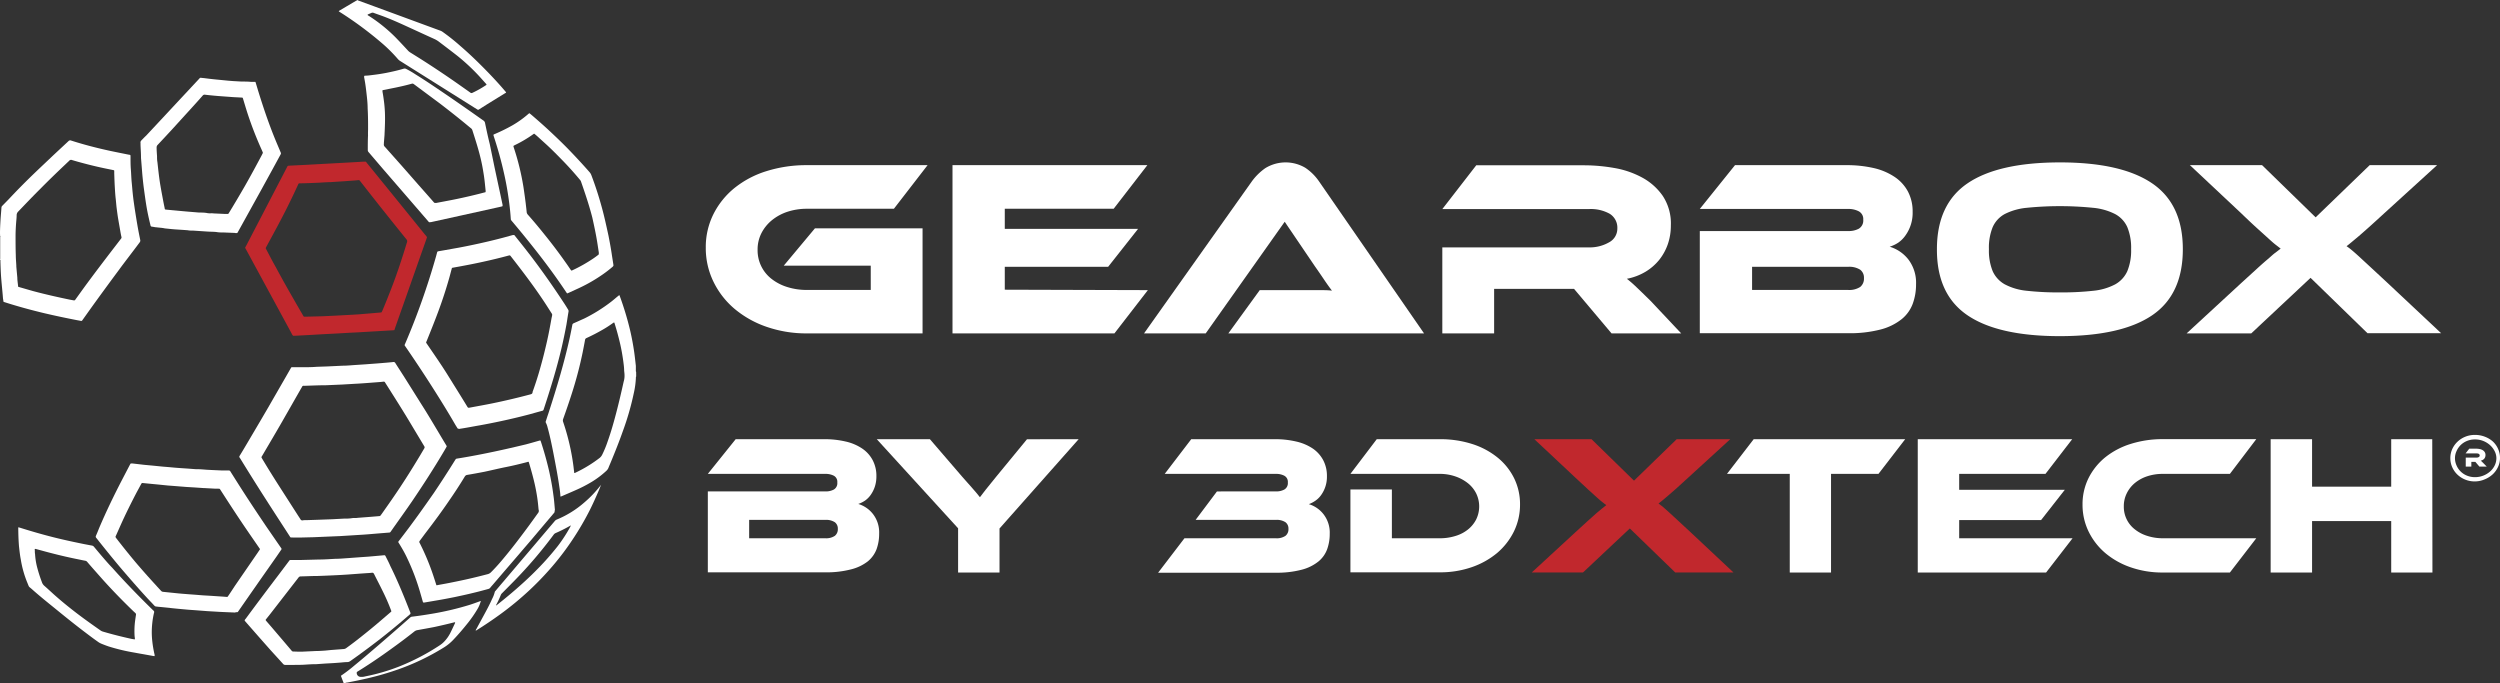 <svg xmlns="http://www.w3.org/2000/svg" viewBox="0 0 526.93 144">
  <rect x="0" y="0" width="526.93" height="144" fill="#333333" stroke="none"/>
  <defs>
    <style>
      .a {
        fill: #fff;
      }

      .b {
        fill: #c1282d;
      }
    </style>
  </defs>
  <g>
    <path class="a" d="M171.77,48.12h22.68V70.27H170.12a25.52,25.52,0,0,1-8.53-1.38,21.15,21.15,0,0,1-6.76-3.79,17.46,17.46,0,0,1-4.45-5.72,16.12,16.12,0,0,1-1.62-7.18,15.49,15.49,0,0,1,1.62-7.08,16.79,16.79,0,0,1,4.45-5.51,20.34,20.34,0,0,1,6.76-3.55,28,28,0,0,1,8.53-1.25h25.39L188.41,44H170.12a13.09,13.09,0,0,0-4.13.63,10.34,10.34,0,0,0-3.31,1.8,8.58,8.58,0,0,0-2.2,2.73,7.57,7.57,0,0,0-.8,3.47,7.61,7.61,0,0,0,2.94,6.15,10.25,10.25,0,0,0,3.32,1.72,13.53,13.53,0,0,0,4.18.61h13.41V56H165.19Z"/>
    <path class="a" d="M241.94,61.15l-7.05,9.12H200.76V34.81h41.07L234.73,44H211.78v4.24h28.09l-6.31,8H211.78v4.82Z"/>
    <path class="a" d="M258.9,70.27l6.62-9.12h12.22c1.15,0,2.15,0,3,.11-.49-.64-1.07-1.44-1.72-2.41s-1.28-1.88-1.88-2.73l-6.36-9.38L254.13,70.27h-13l22.74-32.06a12.09,12.09,0,0,1,2.81-2.76,8.16,8.16,0,0,1,8.45-.08A10.8,10.8,0,0,1,278,38.21l22.15,32.06Z"/>
    <path class="a" d="M354.35,70.27H339.67l-7.9-9.38H314.92v9.38H304V52.14h30.84a8.14,8.14,0,0,0,4.3-1.06,3.26,3.26,0,0,0,1.75-2.91,3.45,3.45,0,0,0-1.59-3.1,8.16,8.16,0,0,0-4.46-1H304l7.15-9.23h22.79a37,37,0,0,1,6.26.56,19,19,0,0,1,5.88,2,12.52,12.52,0,0,1,4.37,3.87,10.56,10.56,0,0,1,1.72,6.25,12.06,12.06,0,0,1-.63,3.92,11.17,11.17,0,0,1-1.83,3.34,11,11,0,0,1-2.92,2.52,12,12,0,0,1-3.89,1.46,24.38,24.38,0,0,1,2,1.75c.75.7,1.73,1.67,3,2.91Z"/>
    <path class="a" d="M398.29,52a7.88,7.88,0,0,1,3.95,2.7,8.09,8.09,0,0,1,1.61,5.2,11.8,11.8,0,0,1-.69,4.1,7.58,7.58,0,0,1-2.33,3.26,11.86,11.86,0,0,1-4.42,2.18,25.88,25.88,0,0,1-7,.79H358.27V48.7h31.38a4.45,4.45,0,0,0,2.14-.5,2,2,0,0,0,.93-1.89,1.83,1.83,0,0,0-1-1.8,4.65,4.65,0,0,0-2.12-.47H358.27l7.42-9.23h23.48a25.3,25.3,0,0,1,5.75.61,13.16,13.16,0,0,1,4.4,1.86,8.57,8.57,0,0,1,2.81,3.07,8.94,8.94,0,0,1,1,4.27,8.16,8.16,0,0,1-1.51,5,6.09,6.09,0,0,1-1.54,1.54A7.18,7.18,0,0,1,398.29,52Zm-29,4.24v4.87h20.19a4.23,4.23,0,0,0,2.6-.63,2.24,2.24,0,0,0,.79-1.86,2.09,2.09,0,0,0-.79-1.77,4.31,4.31,0,0,0-2.6-.61Z"/>
    <path class="a" d="M434.17,34.23q12.93,0,19.42,4.4t6.49,13.89q0,9.54-6.46,13.93t-19.45,4.4q-13,0-19.48-4.4t-6.44-13.93q0-9.5,6.47-13.89T434.17,34.23Zm0,27.4a59.8,59.8,0,0,0,7-.34,12.45,12.45,0,0,0,4.64-1.35,6,6,0,0,0,2.57-2.79,11.42,11.42,0,0,0,.8-4.63,11.44,11.44,0,0,0-.8-4.64,5.82,5.82,0,0,0-2.57-2.76,12.86,12.86,0,0,0-4.64-1.32,70.08,70.08,0,0,0-14,0,12.92,12.92,0,0,0-4.64,1.32A5.82,5.82,0,0,0,420,47.88a11.46,11.46,0,0,0-.79,4.64,11.44,11.44,0,0,0,.79,4.63,6,6,0,0,0,2.57,2.79,12.5,12.5,0,0,0,4.64,1.35A60,60,0,0,0,434.17,61.63Z"/>
    <path class="a" d="M513.67,34.81,502.48,45c-1.23,1.13-2.27,2.08-3.12,2.84s-1.57,1.39-2.17,1.91l-1.52,1.27c-.4.33-.76.63-1.08.87a12.83,12.83,0,0,1,1.06.8c.39.32.9.77,1.54,1.35l2.38,2.2c.95.88,2.16,2,3.6,3.34l11.35,10.65H499L487,58.56,474.5,70.27H460.88l11.55-10.65,3.4-3.1q1.37-1.25,2.28-2c.6-.53,1.1-1,1.51-1.28l1.08-.84-1.06-.82c-.39-.3-.88-.73-1.48-1.28l-2.28-2.06Q474.5,47,472.43,45L461.57,34.81h15.21l11.29,11,11.39-11Z"/>
    <path class="a" d="M180.9,106.22a6.19,6.19,0,0,1,3.12,2.15,6.31,6.31,0,0,1,1.28,4.11,9.53,9.53,0,0,1-.54,3.26,6.13,6.13,0,0,1-1.85,2.58A9.44,9.44,0,0,1,179.4,120a20.45,20.45,0,0,1-5.52.63H149.19V103.58h24.86a3.59,3.59,0,0,0,1.7-.4,1.54,1.54,0,0,0,.73-1.49,1.45,1.45,0,0,0-.75-1.43,3.77,3.77,0,0,0-1.68-.38H149.19l5.87-7.31h18.61a19.38,19.38,0,0,1,4.56.49,10.21,10.21,0,0,1,3.48,1.47A6.8,6.8,0,0,1,183.94,97a7.06,7.06,0,0,1,.78,3.38,6.92,6.92,0,0,1-.34,2.23,6.61,6.61,0,0,1-.86,1.7,5,5,0,0,1-1.22,1.22A6.06,6.06,0,0,1,180.9,106.22Zm-23,3.36v3.87h16a3.3,3.3,0,0,0,2.06-.51,1.76,1.76,0,0,0,.63-1.47,1.66,1.66,0,0,0-.63-1.4,3.37,3.37,0,0,0-2.06-.49Z"/>
    <path class="a" d="M227.35,92.57l-16.68,18.82v9.28h-8.73v-9.32L184.8,92.57H196l6.72,7.81.88,1,1.14,1.28,1.09,1.26c.34.4.57.69.71.88.28-.39.69-.92,1.22-1.59s1.3-1.62,2.31-2.86l6.39-7.77Z"/>
    <path class="a" d="M249.65,113.45h19.23a3.28,3.28,0,0,0,2.06-.51,1.76,1.76,0,0,0,.63-1.47,1.66,1.66,0,0,0-.63-1.4,3.35,3.35,0,0,0-2.06-.49H252l4.5-6H269a3.59,3.59,0,0,0,1.7-.4,1.55,1.55,0,0,0,.74-1.49,1.46,1.46,0,0,0-.76-1.43,3.71,3.71,0,0,0-1.68-.38H245.49l5.59-7.31h17.55a19.38,19.38,0,0,1,4.56.49,10.35,10.35,0,0,1,3.49,1.47A6.86,6.86,0,0,1,278.9,97a7.06,7.06,0,0,1,.78,3.38,6.59,6.59,0,0,1-1.2,3.93,4.88,4.88,0,0,1-1.22,1.22,6.06,6.06,0,0,1-1.4.73,6.19,6.19,0,0,1,3.12,2.15,6.32,6.32,0,0,1,1.29,4.11,9.53,9.53,0,0,1-.55,3.26,6,6,0,0,1-1.85,2.58,9.36,9.36,0,0,1-3.51,1.72,20.4,20.4,0,0,1-5.52.63H244.1Z"/>
    <path class="a" d="M320.38,106.35A12.86,12.86,0,0,1,319.1,112a14.18,14.18,0,0,1-3.53,4.54,16.9,16.9,0,0,1-5.36,3,20.18,20.18,0,0,1-6.76,1.09H284.63V103.16h8.74v10.29h10.08a10.83,10.83,0,0,0,3.34-.49,7.75,7.75,0,0,0,2.62-1.36,6.54,6.54,0,0,0,1.73-2.12,6.27,6.27,0,0,0,0-5.48,6.47,6.47,0,0,0-1.77-2.17,8.9,8.9,0,0,0-2.64-1.42,9.94,9.94,0,0,0-3.28-.53H284.63l5.55-7.31h13.27a22,22,0,0,1,6.8,1,16.32,16.32,0,0,1,5.36,2.84,13,13,0,0,1,3.51,4.36A12.38,12.38,0,0,1,320.38,106.35Z"/>
    <path class="b" d="M364.69,92.57l-8.87,8.11-2.47,2.25-1.73,1.51-1.19,1-.86.69q.38.26.84.63c.3.25.71.61,1.21,1.07l1.89,1.74,2.86,2.65,9,8.44H353.09l-9.57-9.28-9.87,9.28h-10.8l9.16-8.44c1.06-1,2-1.8,2.69-2.46l1.8-1.61c.48-.42.88-.76,1.2-1l.86-.68-.84-.65c-.31-.23-.7-.57-1.17-1l-1.81-1.64c-.73-.66-1.64-1.51-2.73-2.54l-8.61-8.07h12.05l8.95,8.74,9-8.74Z"/>
    <path class="a" d="M401.56,92.57l-5.63,7.31h-10v20.79h-8.7V99.88H364l5.63-7.31Z"/>
    <path class="a" d="M436.84,113.45l-5.58,7.22H404.21V92.57h32.55l-5.63,7.31H412.94v3.36H435.2l-5,6.38H412.94v3.83Z"/>
    <path class="a" d="M475.56,113.45,470,120.67H455.87a20.18,20.18,0,0,1-6.76-1.09,16.8,16.8,0,0,1-5.36-3,14,14,0,0,1-3.53-4.54,12.86,12.86,0,0,1-1.28-5.69,12.37,12.37,0,0,1,1.28-5.61,13.41,13.41,0,0,1,3.53-4.37,16.27,16.27,0,0,1,5.36-2.81,22.13,22.13,0,0,1,6.76-1h19.69L470,99.88H455.87a10.49,10.49,0,0,0-3.28.5,8.11,8.11,0,0,0-2.6,1.41,6.59,6.59,0,0,0-1.72,2.17,6.07,6.07,0,0,0-.63,2.77A6,6,0,0,0,450,111.6a8,8,0,0,0,2.62,1.36,10.49,10.49,0,0,0,3.28.49Z"/>
    <path class="a" d="M512.69,120.67H504V109.83H487.32v10.84h-8.73V92.57h8.73v10H504v-10h8.65Z"/>
    <path class="a" d="M521.66,101.47a5.28,5.28,0,0,1-2.1-.4,5.18,5.18,0,0,1-1.64-1.07,4.89,4.89,0,0,1-1.08-1.57,4.74,4.74,0,0,1,0-3.72,5,5,0,0,1,1.08-1.56,5.2,5.2,0,0,1,1.64-1.08,5.28,5.28,0,0,1,2.1-.4,5.58,5.58,0,0,1,2.11.39,5.34,5.34,0,0,1,1.66,1,4.8,4.8,0,0,1,1.1,1.56,4.56,4.56,0,0,1,.4,1.9,4.41,4.41,0,0,1-.4,1.86,5,5,0,0,1-1.11,1.57,5.61,5.61,0,0,1-1.68,1.07A5.28,5.28,0,0,1,521.66,101.47Zm0-8.85a4.32,4.32,0,0,0-1.76.35,4.13,4.13,0,0,0-1.33.91,4.22,4.22,0,0,0-.83,1.27,3.55,3.55,0,0,0-.3,1.42,3.7,3.7,0,0,0,.3,1.46,4,4,0,0,0,2.16,2.19,4.32,4.32,0,0,0,1.76.35,4.67,4.67,0,0,0,1.71-.31,4.76,4.76,0,0,0,1.43-.85,4.06,4.06,0,0,0,1-1.28,3.51,3.51,0,0,0,.37-1.56,3.29,3.29,0,0,0-.34-1.42,4.41,4.41,0,0,0-.94-1.27,4.8,4.8,0,0,0-1.42-.91A4.59,4.59,0,0,0,521.63,92.62Zm2.48,5.73h-1.55l-.85-1h-.85v1h-1.18v-1.9H522a.85.85,0,0,0,.46-.12.35.35,0,0,0,.19-.31c0-.3-.22-.45-.65-.45h-2.33l.78-1h1.45a4,4,0,0,1,.67.06,2.19,2.19,0,0,1,.64.21,1.33,1.33,0,0,1,.47.41,1.11,1.11,0,0,1,.19.67,1.17,1.17,0,0,1-.26.76,1.29,1.29,0,0,1-.74.41,1.2,1.2,0,0,1,.21.19l.32.31Z"/>
  </g>
  <g>
    <path class="a" d="M0,49.63A.13.13,0,0,0,0,49.57a1.33,1.33,0,0,0,0-.34c0-.9.05-1.81.1-2.71s.15-1.88.21-2.81a.54.54,0,0,1,.18-.34L1.83,42c1.74-1.86,3.54-3.68,5.38-5.45,1.33-1.28,2.68-2.54,4-3.8,1.07-1,2.15-2,3.22-3a.5.5,0,0,1,.58-.12c2.71.87,5.46,1.58,8.25,2.18,1.27.27,2.55.52,3.82.78.45.08.42,0,.43.5,0,.87,0,1.73.07,2.59s.09,1.91.19,2.86c.07.69.12,1.39.19,2.08s.15,1.36.24,2,.23,1.61.36,2.41c.16,1,.32,2,.5,3,.15.84.32,1.67.49,2.51a.61.61,0,0,1-.13.57c-1.48,2-3,3.93-4.44,5.9q-2.92,3.93-5.78,7.9l-1.73,2.43a.91.91,0,0,0-.11.16.28.28,0,0,1-.33.13l-.87-.16c-2.31-.45-4.6-.93-6.88-1.47-2.75-.66-5.47-1.4-8.16-2.26l-.25-.08a.2.2,0,0,1-.16-.19c0-.19-.06-.39-.08-.58C.57,62.05.48,61.18.4,60.31S.25,58.69.2,57.88.12,56.1.09,55.21c0-.13,0-.26,0-.38a.09.09,0,0,0-.1-.09v-.16l.05,0s0-.06,0-.06V49.86s.06,0,.05-.06l0,0ZM15.6,63.32c.14,0,.21-.06.27-.15L17.43,61c2.27-3.11,4.59-6.16,6.94-9.21l1.13-1.47a.4.4,0,0,0,.1-.39c-.08-.3-.13-.6-.19-.91-.17-1-.35-2-.51-2.93-.13-.79-.23-1.58-.33-2.37-.07-.6-.11-1.21-.18-1.81-.1-.87-.15-1.74-.2-2.62s-.08-1.83-.11-2.74c0-.16,0-.31,0-.47s0-.19-.2-.23l-1.52-.31c-1.61-.33-3.21-.71-4.81-1.14-.79-.21-1.59-.43-2.38-.67a.48.48,0,0,0-.55.12c-.21.22-.45.42-.67.64-1.84,1.74-3.66,3.49-5.43,5.29C6.91,41.37,5.37,43,3.83,44.6a1.09,1.09,0,0,0-.32.75c0,.49-.06,1-.1,1.47-.07.9-.12,1.8-.13,2.7,0,1.43,0,2.86.05,4.29,0,.74.08,1.47.11,2.21,0,.06,0,.12,0,.19l.21,2.31c0,.59.11,1.18.16,1.77,0,.1,0,.17.15.19l.22.07c1,.28,1.95.57,2.94.84,2.51.67,5.05,1.24,7.6,1.77Z"/>
    <path class="a" d="M134.09,79.35a.29.29,0,0,0-.06.22,17.78,17.78,0,0,1-.45,3.33,57.38,57.38,0,0,1-2.31,8c-.78,2.22-1.65,4.4-2.55,6.56-.15.37-.32.74-.46,1.11a1.77,1.77,0,0,1-.45.66,19.32,19.32,0,0,1-3.08,2.33,29.38,29.38,0,0,1-3.44,1.77c-.94.42-1.89.82-2.83,1.23l-.26.1s-.07,0-.08-.06a.2.2,0,0,1,0-.11c-.06-.89-.21-1.77-.34-2.65s-.31-1.9-.48-2.85c-.22-1.18-.44-2.36-.67-3.54-.36-1.82-.73-3.63-1.23-5.42a3.94,3.94,0,0,0-.35-.94.38.38,0,0,1,0-.33c.17-.53.34-1.06.52-1.58.9-2.77,1.77-5.55,2.57-8.35.69-2.43,1.33-4.88,1.88-7.34.22-1,.42-2,.61-3a.44.44,0,0,1,.29-.36c.76-.33,1.51-.68,2.24-1a33.9,33.9,0,0,0,5.64-3.52c.52-.4,1-.83,1.52-1.25l.17-.14c.11,0,.11.11.14.18a64.1,64.1,0,0,1,2.23,7.43c.33,1.45.6,2.91.81,4.37.14,1,.25,2,.35,2.92,0,.35,0,.7,0,1,0,.09,0,.19.06.26ZM131.63,79c0-.31-.06-.62-.08-.93,0-.64-.1-1.28-.18-1.92-.17-1.27-.39-2.52-.68-3.77-.33-1.43-.72-2.84-1.16-4.24-.06-.2-.09-.21-.27-.09l-.12.08c-.72.51-1.46,1-2.22,1.42-1.07.62-2.17,1.18-3.3,1.7a.49.49,0,0,0-.31.39c-.15.87-.33,1.75-.5,2.62a83,83,0,0,1-2.27,8.63c-.58,1.82-1.2,3.62-1.84,5.41a.88.88,0,0,0,0,.64,48.39,48.39,0,0,1,1.58,5.81c.24,1.17.44,2.36.59,3.55l.15,1.26c0,.16.06.17.21.1l.69-.34a27.69,27.69,0,0,0,4.45-2.79,2,2,0,0,0,.55-.68,21.83,21.83,0,0,0,1.15-2.79c.69-1.93,1.25-3.9,1.77-5.88.59-2.23,1.11-4.48,1.61-6.73A4.2,4.2,0,0,0,131.63,79Z"/>
    <path class="a" d="M75.34,0c0,.07.1.08.15.1l3.63,1.33L89.64,5.3,92.8,6.46a1.83,1.83,0,0,1,.48.25c1.3.92,2.56,1.92,3.77,3,2.07,1.78,4,3.67,5.91,5.64,1.22,1.27,2.42,2.57,3.56,3.92l.15.18c0,.13-.16.17-.25.22l-3.73,2.3-1.58,1-.19.12a.24.24,0,0,1-.29,0l-.69-.43-8.38-5.27-7.21-4.53a2.25,2.25,0,0,1-.52-.45,31.84,31.84,0,0,0-3.29-3.28,76.33,76.33,0,0,0-9-6.65l-.15-.11s0,0,0,0,.15-.14.23-.18L75.09.14c.07,0,.15-.05.17-.14Zm2.11,3.14v0a.9.9,0,0,0,.28.2,32.79,32.79,0,0,1,5.6,4.5c.9.92,1.78,1.87,2.65,2.81a2.28,2.28,0,0,0,.51.42l2.19,1.37q4.14,2.63,8.13,5.44l2.31,1.63a.39.39,0,0,0,.46.05A21.23,21.23,0,0,0,102.36,18c.07-.05.17-.08.19-.19l-.11-.15-1.29-1.44a42.45,42.45,0,0,0-4.8-4.49c-1.28-1-2.6-2-3.92-3a5.32,5.32,0,0,0-.83-.49c-1.93-.87-3.85-1.76-5.77-2.64-1.64-.75-3.28-1.49-5-2.14-.66-.25-1.33-.47-2-.72a.68.68,0,0,0-.59,0,5.09,5.09,0,0,1-.54.22C77.64,3,77.52,3.05,77.45,3.14Z"/>
    <path class="a" d="M72.4,144a.53.53,0,0,0-.07-.3c-.14-.36-.28-.72-.41-1.08-.08-.18-.08-.19.07-.28a31.25,31.25,0,0,0,2.73-2.09c1.81-1.48,3.58-3,5.35-4.52,1.27-1.09,2.54-2.2,3.8-3.3l2.58-2.27a.65.65,0,0,1,.38-.18c1.25-.15,2.5-.33,3.74-.54a61.25,61.25,0,0,0,8.57-2c.64-.21,1.27-.44,1.9-.67l.24-.09c.09.07.06.15,0,.22a6.65,6.65,0,0,1-.75,1.65,25.89,25.89,0,0,1-1.85,2.67c-1,1.25-2,2.44-3.11,3.6a9.8,9.8,0,0,1-2.13,1.72,49,49,0,0,1-9.43,4.52A60.41,60.41,0,0,1,77.34,143q-2.1.48-4.2.87a.67.67,0,0,0-.43.14Zm23.52-12.84h-.14q-2.11.54-4.26,1c-1.18.23-2.36.44-3.53.65a1.42,1.42,0,0,0-.63.27c-1.66,1.32-3.35,2.58-5.07,3.81-2,1.45-4.05,2.85-6.15,4.17l-.82.51a.24.24,0,0,0-.13.18.83.83,0,0,0,.76.91,3.55,3.55,0,0,0,.46,0c.28,0,.56-.1.84-.15a41.2,41.2,0,0,0,6.81-2,47.23,47.23,0,0,0,8.66-4.52,5.41,5.41,0,0,0,1-.86,7.49,7.49,0,0,0,1.19-1.71c.35-.69.67-1.4,1-2.09A1,1,0,0,0,95.92,131.16Z"/>
    <path class="a" d="M63.67,113.29c-.58,0-1.29,0-2,0a2.43,2.43,0,0,0-.27,0,.26.26,0,0,1-.26-.14c-.08-.13-.16-.26-.25-.39-1.55-2.4-3.12-4.8-4.66-7.21q-2.88-4.48-5.65-9l-.07-.09a.32.32,0,0,1,0-.39q.78-1.27,1.53-2.55c1.44-2.44,2.88-4.87,4.3-7.31q2.44-4.23,4.88-8.48c.22-.38.15-.33.56-.33l1.78,0c1.07,0,2.14,0,3.21-.09l2.09-.07,3.36-.16c.89,0,1.77-.09,2.66-.15l2.28-.15c1-.08,2.08-.15,3.12-.24.86-.07,1.72-.14,2.58-.23a.41.41,0,0,1,.47.22c.74,1.17,1.5,2.32,2.23,3.49,1.33,2.11,2.66,4.24,4,6.36,1.53,2.47,3,5,4.49,7.46a.33.33,0,0,0,.06.1.21.21,0,0,1,0,.25c-.15.26-.29.52-.44.77-2.14,3.62-4.42,7.16-6.78,10.64-1.46,2.14-3,4.26-4.47,6.36l-.09.13a.34.34,0,0,1-.29.16l-2,.16-2.39.2-1.08.08-1.77.11-3.21.2h-.07l-2.63.11-2.82.12Zm1-3.66h0l2.4-.08,2.74-.1h.08l2.59-.14c.55,0,1.11,0,1.66-.09s.85,0,1.27-.08l2.62-.2,1.93-.16a.32.32,0,0,0,.28-.16c0-.07.1-.13.14-.19.91-1.3,1.83-2.59,2.72-3.9,1.79-2.61,3.48-5.28,5.12-8,.4-.65.78-1.31,1.19-2a.39.39,0,0,0,0-.49l-3.26-5.44c-1.4-2.32-2.85-4.61-4.3-6.9-.23-.37-.47-.73-.7-1.11a.29.29,0,0,0-.29-.15l-.65.07-3,.23c-.78.06-1.57.11-2.35.15l-2.71.16-3.47.15c-1.44,0-2.87.07-4.3.11H64a.3.3,0,0,0-.31.17c-.08.16-.18.32-.27.47-1.34,2.34-2.67,4.68-4,7S56.67,93.66,55.3,96c-.24.41-.26.31,0,.75,1.19,2,2.38,3.9,3.61,5.82l3.85,6c.19.3.39.58.57.88a.42.42,0,0,0,.44.23C64.09,109.62,64.4,109.63,64.71,109.63Z"/>
    <path class="b" d="M62.29,70.76h-.53a2.14,2.14,0,0,1-.32-.52L51.87,52.6c-.25-.46-.25-.3,0-.77L60.46,35.3a.46.46,0,0,0,.07-.14c.07-.19.2-.23.39-.24l3.48-.17,4.32-.24L73,34.28l3.51-.2c.72,0,.5-.12.93.41q6.09,7.48,12.17,15A2.19,2.19,0,0,1,90,50c-.07.21-.13.42-.21.62q-3.25,9.24-6.51,18.48c-.2.57,0,.49-.69.53L79,69.84l-3.4.2-2,.1-2.2.13-1.55.08-2.12.11-2,.12-1.47.08ZM68,66.66l2.9-.14,3.51-.19,1.28-.08L78.65,66l1.66-.14a.19.19,0,0,0,.17-.13,2,2,0,0,1,.1-.21c.63-1.48,1.23-3,1.81-4.48C83.67,57.76,84.77,54.4,85.8,51a.55.55,0,0,0-.13-.55c-2.82-3.49-5.63-7-8.39-10.53l-1.41-1.8a.34.34,0,0,0-.36-.15q-.75.08-1.5.12l-1.31.1-3.09.2c-.75,0-1.5.07-2.24.11-1.36.06-2.71.12-4.06.14-.4,0-.35,0-.51.33-.82,1.8-1.67,3.57-2.56,5.33-1.28,2.53-2.63,5-4,7.52l-.2.37a.22.22,0,0,0,0,.22c.05.08.08.16.13.24.65,1.24,1.29,2.49,2,3.73,1.82,3.41,3.76,6.76,5.7,10.1l.1.17a.17.17,0,0,0,.19.1h.27Z"/>
    <path class="a" d="M96.62,90.35a.2.2,0,0,1-.2-.1L96,89.58c-1.65-2.86-3.39-5.66-5.17-8.44s-3.51-5.38-5.31-8c-.3-.44-.3-.29-.07-.83q1.88-4.39,3.47-8.9,1.65-4.66,3-9.43l.21-.78a.29.29,0,0,1,.27-.24l1.1-.19,3.2-.57c1.45-.27,2.9-.57,4.35-.89,1.67-.37,3.34-.77,5-1.21l2-.55.14,0a.23.23,0,0,1,.3.1c.72.91,1.45,1.81,2.17,2.73,2.85,3.63,5.52,7.4,8.06,11.26.35.52.69,1.06,1,1.58a.61.61,0,0,1,.11.47c-.16.89-.28,1.78-.43,2.67q-.47,2.55-1.06,5.07-.76,3.18-1.69,6.31t-2,6.37a1.27,1.27,0,0,0-.06.18.37.37,0,0,1-.31.3c-.91.24-1.82.5-2.72.75-2,.53-4,1-6,1.43-1.5.32-3,.62-4.51.89-1,.17-1.9.35-2.85.51-.48.09-1,.16-1.45.24Zm19.77-24a.61.61,0,0,0-.13-.32l-1.08-1.69c-2.33-3.6-4.92-7-7.56-10.38a.29.29,0,0,0-.36-.11q-2.67.72-5.37,1.31c-1.75.39-3.5.73-5.26,1.05l-1.22.22a.2.2,0,0,0-.19.16,1.25,1.25,0,0,1-.07.26c-.16.6-.31,1.2-.48,1.79-.67,2.37-1.44,4.71-2.29,7-.77,2.08-1.6,4.13-2.43,6.19-.18.44-.2.3.08.72,1.49,2.18,3,4.35,4.38,6.57s2.68,4.29,4,6.46c.24.4.24.41.69.32,1.57-.29,3.14-.57,4.71-.89q4-.82,8-1.89c.23-.06.4-.15.44-.41a.21.21,0,0,1,0-.1q1-2.75,1.75-5.53c.47-1.66.88-3.34,1.26-5s.7-3.38,1-5.08C116.32,66.78,116.36,66.57,116.39,66.35Z"/>
    <path class="a" d="M49.64,129.11c-1.13-.05-2.27-.09-3.4-.15l-2.55-.15-2.62-.2-1.39-.1-2.19-.2-1-.1-2.88-.3c-.23,0-.46-.06-.69-.07a.55.55,0,0,1-.4-.21l-1.41-1.49c-.67-.73-1.34-1.47-2-2.21q-1.77-2-3.48-4c-1.6-1.89-3.16-3.82-4.7-5.75-.22-.28-.43-.56-.65-.82a.38.38,0,0,1-.06-.43c.23-.52.43-1,.65-1.57,1.5-3.54,3.18-7,4.95-10.41l1.5-2.88.15-.27a.18.18,0,0,1,.19-.11l.3,0,2.42.28,1.93.18,2,.2,1.23.1,1.42.13,1.08.08,1.47.1,1.73.13h.2c.68,0,1.36.06,2,.11,1.1.07,2.19.11,3.29.16.49,0,1,0,1.46,0a.4.4,0,0,1,.38.22q.68,1.09,1.38,2.19c2,3.17,4.08,6.3,6.18,9.41l3,4.35.17.25a.2.2,0,0,1,0,.25l-1,1.46c-1.45,2.08-2.92,4.15-4.37,6.24-1.22,1.74-2.43,3.49-3.65,5.24l-.11.16a.26.26,0,0,1-.23.11h-.31ZM47,125.75v0l.77.06a.26.26,0,0,0,.29-.14.91.91,0,0,1,.11-.16c.44-.65.87-1.31,1.32-2l4.93-7.17c.09-.14.18-.28.28-.41a.24.24,0,0,0,0-.35,1.7,1.7,0,0,1-.15-.22q-1.29-1.86-2.57-3.73c-1.86-2.72-3.66-5.49-5.45-8.27-.26-.4-.17-.34-.6-.36l-.54,0L43,102.87h-.12L41,102.74l-1.66-.1-1.15-.09-1.51-.12-1.31-.1-2.07-.21L31,101.9l-.89-.09a.3.3,0,0,0-.34.18l-1,1.85c-1.15,2.21-2.26,4.43-3.28,6.7-.36.8-.71,1.61-1.07,2.4a.33.33,0,0,0,0,.39q2,2.6,4.09,5.1c1.44,1.7,2.93,3.37,4.43,5,.32.37.66.72,1,1.09a.62.62,0,0,0,.43.22l.58.06,2.73.28c.73.07,1.46.12,2.2.18l1.11.08,1.74.14,1.7.1Z"/>
    <path class="a" d="M49.45,49.09,47.19,49c-.49,0-1,0-1.47-.08s-1.29-.07-1.93-.11l-3-.2c-.41,0-.82,0-1.23-.08-.87-.07-1.75-.12-2.62-.18s-1.47-.14-2.2-.21C34.15,48,33.58,48,33,47.91c-.32,0-.63-.1-1-.14a.3.3,0,0,1-.28-.27c-.1-.44-.22-.88-.31-1.32-.23-1-.43-2-.6-3.07s-.29-1.94-.42-2.91c-.11-.76-.2-1.53-.28-2.3s-.13-1.31-.18-2l-.21-2.62a.86.86,0,0,0,0-.16c0-.85-.07-1.7-.1-2.55,0-.14,0-.28,0-.42a.6.6,0,0,1,.18-.56c.33-.33.64-.67,1-1l3.93-4.21L38,20.87l3.88-4.16c.37-.39.23-.33.77-.28s1.07.13,1.61.19,1.15.13,1.73.18l2.15.21,1,.08,1.78.1c.64,0,1.29,0,1.93.06.26,0,.52,0,.78,0s.21,0,.27.2c.17.54.33,1.08.49,1.62,1.11,3.61,2.32,7.19,3.77,10.68.33.8.68,1.59,1,2.38a.39.39,0,0,1,0,.39l-1.63,3-2.53,4.61-4.8,8.67c-.21.38-.15.33-.56.33Zm-2.08-4H48a.2.2,0,0,0,.19-.11,1.4,1.4,0,0,1,.1-.16q1.72-2.82,3.37-5.69c1.21-2.12,2.36-4.26,3.51-6.42l.19-.38a.3.3,0,0,0,0-.29c-.07-.15-.13-.31-.2-.46a76.78,76.78,0,0,1-3-7.72c-.32-1-.62-2-.92-3-.1-.33-.11-.28-.4-.3l-1.7-.09-1.62-.12-1.5-.11-.92-.08c-.63-.06-1.26-.12-1.89-.2a.52.52,0,0,0-.5.2c-.71.81-1.42,1.6-2.14,2.39l-4.35,4.78c-1,1.08-2,2.16-3,3.22a.74.74,0,0,0-.21.56c0,.6.05,1.21.09,1.81,0,.42,0,.83.08,1.24.09.83.18,1.66.28,2.49s.21,1.64.35,2.45c.18,1.08.39,2.16.59,3.24.1.53.21,1.06.32,1.59,0,.2.08.23.28.25l.73.07,2.81.26,1,.09,2.43.2c.57,0,1.13,0,1.7.11s.87,0,1.31.07Z"/>
    <path class="a" d="M116.9,107.75a.45.45,0,0,1-.14.38L115,110.21c-1,1.19-2,2.37-3,3.56-.86,1-1.72,2-2.57,3l-3.08,3.58-2.52,2.94c-.17.19-.34.38-.5.59a.76.76,0,0,1-.45.27c-1,.27-2,.55-3.07.8-1.33.33-2.68.62-4,.9-1.19.24-2.38.47-3.57.67l-2.82.48c-.24,0-.24,0-.31-.21-.16-.57-.32-1.14-.49-1.71a47,47,0,0,0-2.92-7.69c-.48-1-1-1.89-1.56-2.8l-.12-.2a.21.21,0,0,1,0-.31l.92-1.2c2.26-2.94,4.43-6,6.52-9q2.28-3.39,4.43-6.85a1.63,1.63,0,0,0,.11-.17.4.4,0,0,1,.31-.2c1.85-.29,3.7-.63,5.55-1,3-.59,6-1.28,9-2,.87-.23,1.74-.48,2.61-.73l.33-.09a.11.11,0,0,1,.13.06,1.47,1.47,0,0,1,.06.14c.66,2,1.22,4,1.69,6q.38,1.64.66,3.3c.14.81.25,1.63.36,2.45s.18,1.84.27,2.77C116.89,107.58,116.89,107.64,116.9,107.75Zm-3.39-.4c-.06-.72-.13-1.44-.23-2.15q-.23-1.65-.6-3.27c-.32-1.39-.7-2.77-1.11-4.14-.18-.59-.07-.5-.64-.35-1.42.37-2.85.72-4.28,1s-3,.67-4.57,1c-1.19.23-2.38.45-3.57.65a.71.71,0,0,0-.55.36q-1.56,2.57-3.25,5c-1.62,2.39-3.34,4.71-5.1,7L88.46,114a.35.35,0,0,0,0,.45c.2.39.39.79.58,1.18A50.75,50.75,0,0,1,91.55,122c.12.36.24.73.35,1.1s.14.26.35.22c.8-.15,1.62-.29,2.43-.45,1-.2,2.09-.42,3.14-.65,1.66-.36,3.31-.77,5-1.21a1.42,1.42,0,0,0,.63-.36l.27-.27c.92-.93,1.77-1.91,2.6-2.92,1.17-1.4,2.3-2.85,3.4-4.31,1.25-1.64,2.46-3.31,3.67-5a.71.71,0,0,0,.17-.6Z"/>
    <path class="a" d="M77.58,27.23c0-1.45,0-2.91-.09-4.37,0-1.14-.14-2.29-.27-3.43s-.26-2.09-.47-3.13c0-.05,0-.1,0-.15s0-.18.17-.2c.6,0,1.21-.09,1.81-.17.87-.1,1.73-.24,2.59-.4,1.27-.25,2.53-.53,3.76-.9a.7.7,0,0,1,.55.06c.71.36,1.38.76,2,1.17,2.33,1.44,4.59,3,6.84,4.52q2.5,1.72,5,3.47c.81.57,1.62,1.15,2.43,1.71a.77.77,0,0,1,.33.5c.31,1.49.63,3,1,4.46l1,4.87q.6,2.82,1.21,5.63c.16.77.33,1.54.49,2.31l0,.11c0,.15,0,.19-.14.22l-.56.13L96.83,45.5l-6,1.32-.12,0a.34.34,0,0,1-.42-.14l-4.38-5.07-5.19-6-3-3.51a.66.66,0,0,1-.2-.52c0-1,0-2,.05-3.05C77.55,28.11,77.57,27.67,77.58,27.23Zm3.33,2.92h0a1.21,1.21,0,0,1,0,.19.65.65,0,0,0,.2.6c.29.31.56.63.85.95l2.67,3,3.51,4,2.05,2.32,1.23,1.4a.38.38,0,0,0,.4.16l.15,0,1.9-.36q3.58-.66,7.13-1.56l1.2-.31c.14,0,.16-.08.16-.22s0-.08,0-.12c-.11-1-.2-2.1-.36-3.15s-.35-2.18-.6-3.26c-.49-2.16-1.17-4.25-1.84-6.35a.88.88,0,0,0-.28-.4c-.24-.18-.46-.37-.69-.56-1.93-1.6-3.89-3.15-5.88-4.67l-5.38-4c-.31-.22-.31-.23-.67-.13-1.08.3-2.17.55-3.27.78l-2.61.52c-.15,0-.17.06-.16.2a.78.78,0,0,0,0,.16c.13.69.23,1.4.32,2.1s.16,1.51.19,2.27c.06,1.52,0,3-.08,4.56,0,0,0,.08,0,.12Z"/>
    <path class="a" d="M129.3,55.91c0,.12-.06.21-.16.3a24.51,24.51,0,0,1-2,1.56,33.37,33.37,0,0,1-5.08,2.94l-2.18,1-.25.11a.13.13,0,0,1-.17-.06l-.15-.22c-2.14-3.21-4.43-6.31-6.83-9.33q-2.22-2.8-4.53-5.54l-.15-.18a.5.5,0,0,1-.14-.35c-.07-1.09-.18-2.18-.32-3.27-.27-2.13-.63-4.25-1.11-6.35-.58-2.6-1.29-5.15-2.12-7.68-.17-.53-.16-.44.29-.64A36.93,36.93,0,0,0,108,26.42,21.37,21.37,0,0,0,111.38,24l.12-.1a.11.11,0,0,1,.14,0l.45.37c1.31,1.13,2.61,2.27,3.87,3.45s2.45,2.32,3.64,3.53q2.41,2.47,4.7,5.08a2,2,0,0,1,.33.56c.84,2.2,1.56,4.43,2.18,6.69.56,2,1,4.07,1.45,6.13.27,1.39.53,2.78.73,4.19.09.59.19,1.19.28,1.79C129.28,55.75,129.29,55.82,129.3,55.91Zm-3.09-2.37a3.31,3.31,0,0,0,0-.34c-.12-.77-.23-1.55-.36-2.32-.27-1.67-.63-3.32-1-5-.66-2.57-1.5-5.07-2.37-7.56a1,1,0,0,0-.2-.37c-.91-1.1-1.84-2.16-2.81-3.19s-1.93-2-2.94-3-1.87-1.75-2.81-2.61c-.32-.3-.65-.59-1-.88-.14-.12-.14-.11-.3,0a25.72,25.72,0,0,1-3.88,2.3l-.21.11c-.11.06-.13.1-.1.21s.06.2.09.3c.44,1.32.82,2.66,1.15,4s.6,2.66.82,4c.13.78.23,1.56.34,2.33l.18,1.38c.06.58.14,1.15.19,1.73a1,1,0,0,0,.26.62c1.19,1.34,2.34,2.72,3.46,4.12q2.39,2.94,4.57,6.05c.35.48.69,1,1,1.45.14.19.15.19.35.1a31.7,31.7,0,0,0,4.47-2.53c.34-.23.67-.48,1-.73A.25.25,0,0,0,126.21,53.54Z"/>
    <path class="a" d="M61.76,140.15c-.51,0-1,0-1.54,0a.65.65,0,0,1-.6-.27L57,137l-2.13-2.41L51.72,131l-.12-.15a.14.14,0,0,1,0-.18c0-.08.11-.15.16-.22q3.42-4.64,6.91-9.22l2.19-2.91.11-.15a.31.31,0,0,1,.26-.14c.22,0,.44,0,.66,0l1.55,0,3.83-.1c1.14,0,2.29-.09,3.43-.15.91,0,1.81-.09,2.71-.15l2.7-.2,1.46-.1,2.27-.2,1.08-.1a.3.3,0,0,1,.34.18c.34.69.71,1.37,1,2.07,1.32,2.66,2.47,5.39,3.56,8.14.23.57.44,1.13.67,1.7a.3.3,0,0,1-.09.37c-.61.52-1.21,1.05-1.82,1.56q-2.16,1.83-4.38,3.57-2.42,1.88-4.89,3.66l-1.52,1.08a1,1,0,0,1-.57.19c-.6,0-1.2.09-1.81.13l-1.12.08-1.77.1-1.85.13h-.12c-.81,0-1.62.06-2.43.11S62.56,140.13,61.76,140.15Zm1-2.8v0c.32,0,.65,0,1,0l2.74-.13c.7,0,1.39-.05,2.09-.1L69.8,137l2.62-.2a1,1,0,0,0,.54-.19c.35-.26.71-.51,1.06-.78,1.35-1,2.67-2.07,4-3.15s2.8-2.36,4.19-3.55c.37-.31.31-.21.16-.64a42.53,42.53,0,0,0-1.76-4c-.57-1.17-1.18-2.32-1.76-3.49-.11-.21-.23-.32-.48-.28s-.64.06-1,.08l-1.43.1-2.7.2c-.88.06-1.77.11-2.66.15q-1.82.09-3.63.15c-1.19,0-2.37.07-3.56.09a.55.55,0,0,0-.48.25L61,124.2l-4.15,5.35-.8,1a.16.16,0,0,0,0,.24l.09.12,1.09,1.26,2.44,2.86,1.8,2.12a.41.41,0,0,0,.36.17Z"/>
    <path class="a" d="M32.33,138.27,30.84,138c-.84-.15-1.68-.29-2.51-.45a40.24,40.24,0,0,1-5.44-1.3c-.53-.18-1.05-.38-1.56-.59a3.4,3.4,0,0,1-.67-.38c-1-.7-2-1.46-3-2.22-1.84-1.4-3.64-2.84-5.43-4.3s-3.74-3-5.56-4.63c-.7-.6-.5-.33-.86-1.19a22.05,22.05,0,0,1-1.44-5.09C4.2,117,4.1,116,4,115.11c-.1-1.25-.14-2.5-.15-3.75a.76.76,0,0,1,0-.15.06.06,0,0,1,.08-.06l.26.07c2.32.73,4.66,1.41,7,2,2.13.54,4.28,1,6.44,1.44.58.11,1.16.23,1.75.33a.73.73,0,0,1,.44.27c.62.74,1.24,1.49,1.87,2.22S23,119,23.66,119.67c1.72,1.94,3.5,3.82,5.32,5.68,1.06,1.08,2.14,2.16,3.23,3.22l.14.13a.37.37,0,0,1,.12.44,17,17,0,0,0-.38,2.25,17.56,17.56,0,0,0-.05,3.16,23.66,23.66,0,0,0,.55,3.47.76.76,0,0,1,0,.16c0,.08,0,.12-.1.11Zm-3.95-3.5a.18.18,0,0,0,.05-.16c0-.18-.05-.36-.06-.54a16.78,16.78,0,0,1,.1-3.17c.06-.43.12-.87.19-1.3a.43.43,0,0,0-.15-.41c-.2-.18-.4-.36-.59-.55-2.2-2.13-4.33-4.32-6.37-6.6l-2-2.26c-.39-.45-.78-.89-1.16-1.34a.66.66,0,0,0-.42-.25c-.45-.08-.89-.18-1.33-.27q-2.88-.57-5.72-1.31c-1.11-.28-2.21-.59-3.32-.89-.09,0-.17-.07-.26,0a.42.42,0,0,0,0,.27c0,.27,0,.54.05.81a14.63,14.63,0,0,0,.44,2.78,31.5,31.5,0,0,0,1,3.12,1.72,1.72,0,0,0,.5.76c.7.61,1.38,1.25,2.07,1.87,1.41,1.26,2.88,2.46,4.38,3.62,1.76,1.36,3.56,2.64,5.38,3.91a1.69,1.69,0,0,0,.52.26c2,.59,4,1.09,6,1.53Z"/>
    <path class="a" d="M126.7,102.14l-.39,1c-.63,1.48-1.31,3-2,4.38a60.79,60.79,0,0,1-5.55,8.93c-1.15,1.53-2.37,3-3.66,4.4-1.09,1.2-2.22,2.34-3.4,3.45a65.5,65.5,0,0,1-6.38,5.26q-2.36,1.71-4.81,3.24a.44.44,0,0,1-.25.11.66.66,0,0,1,.15-.34c.62-1.16,1.26-2.31,1.88-3.47.5-.93,1-1.87,1.42-2.84a6.4,6.4,0,0,0,.57-1.47.43.43,0,0,1,.14-.23c.57-.67,1.13-1.34,1.7-2l3.28-3.87,2.83-3.33,3.28-3.87,1.43-1.68a1.1,1.1,0,0,1,.43-.31,20.89,20.89,0,0,0,5.82-3.62,23.12,23.12,0,0,0,3.31-3.47l.21-.25Zm-22.13,25.49.39-.29c1.5-1.2,3-2.43,4.42-3.7a71.35,71.35,0,0,0,5.22-5.07q1.56-1.69,3-3.52a31.67,31.67,0,0,0,2.59-4c0-.08.11-.14.09-.24s-.14,0-.2.06q-1.46.83-3,1.5a1,1,0,0,0-.4.35,93.39,93.39,0,0,1-8.34,9.76c-.83.85-1.67,1.69-2.5,2.53a1.09,1.09,0,0,0-.29.41,19.05,19.05,0,0,1-.93,2S104.53,127.53,104.57,127.63Z"/>
  </g>
</svg>
